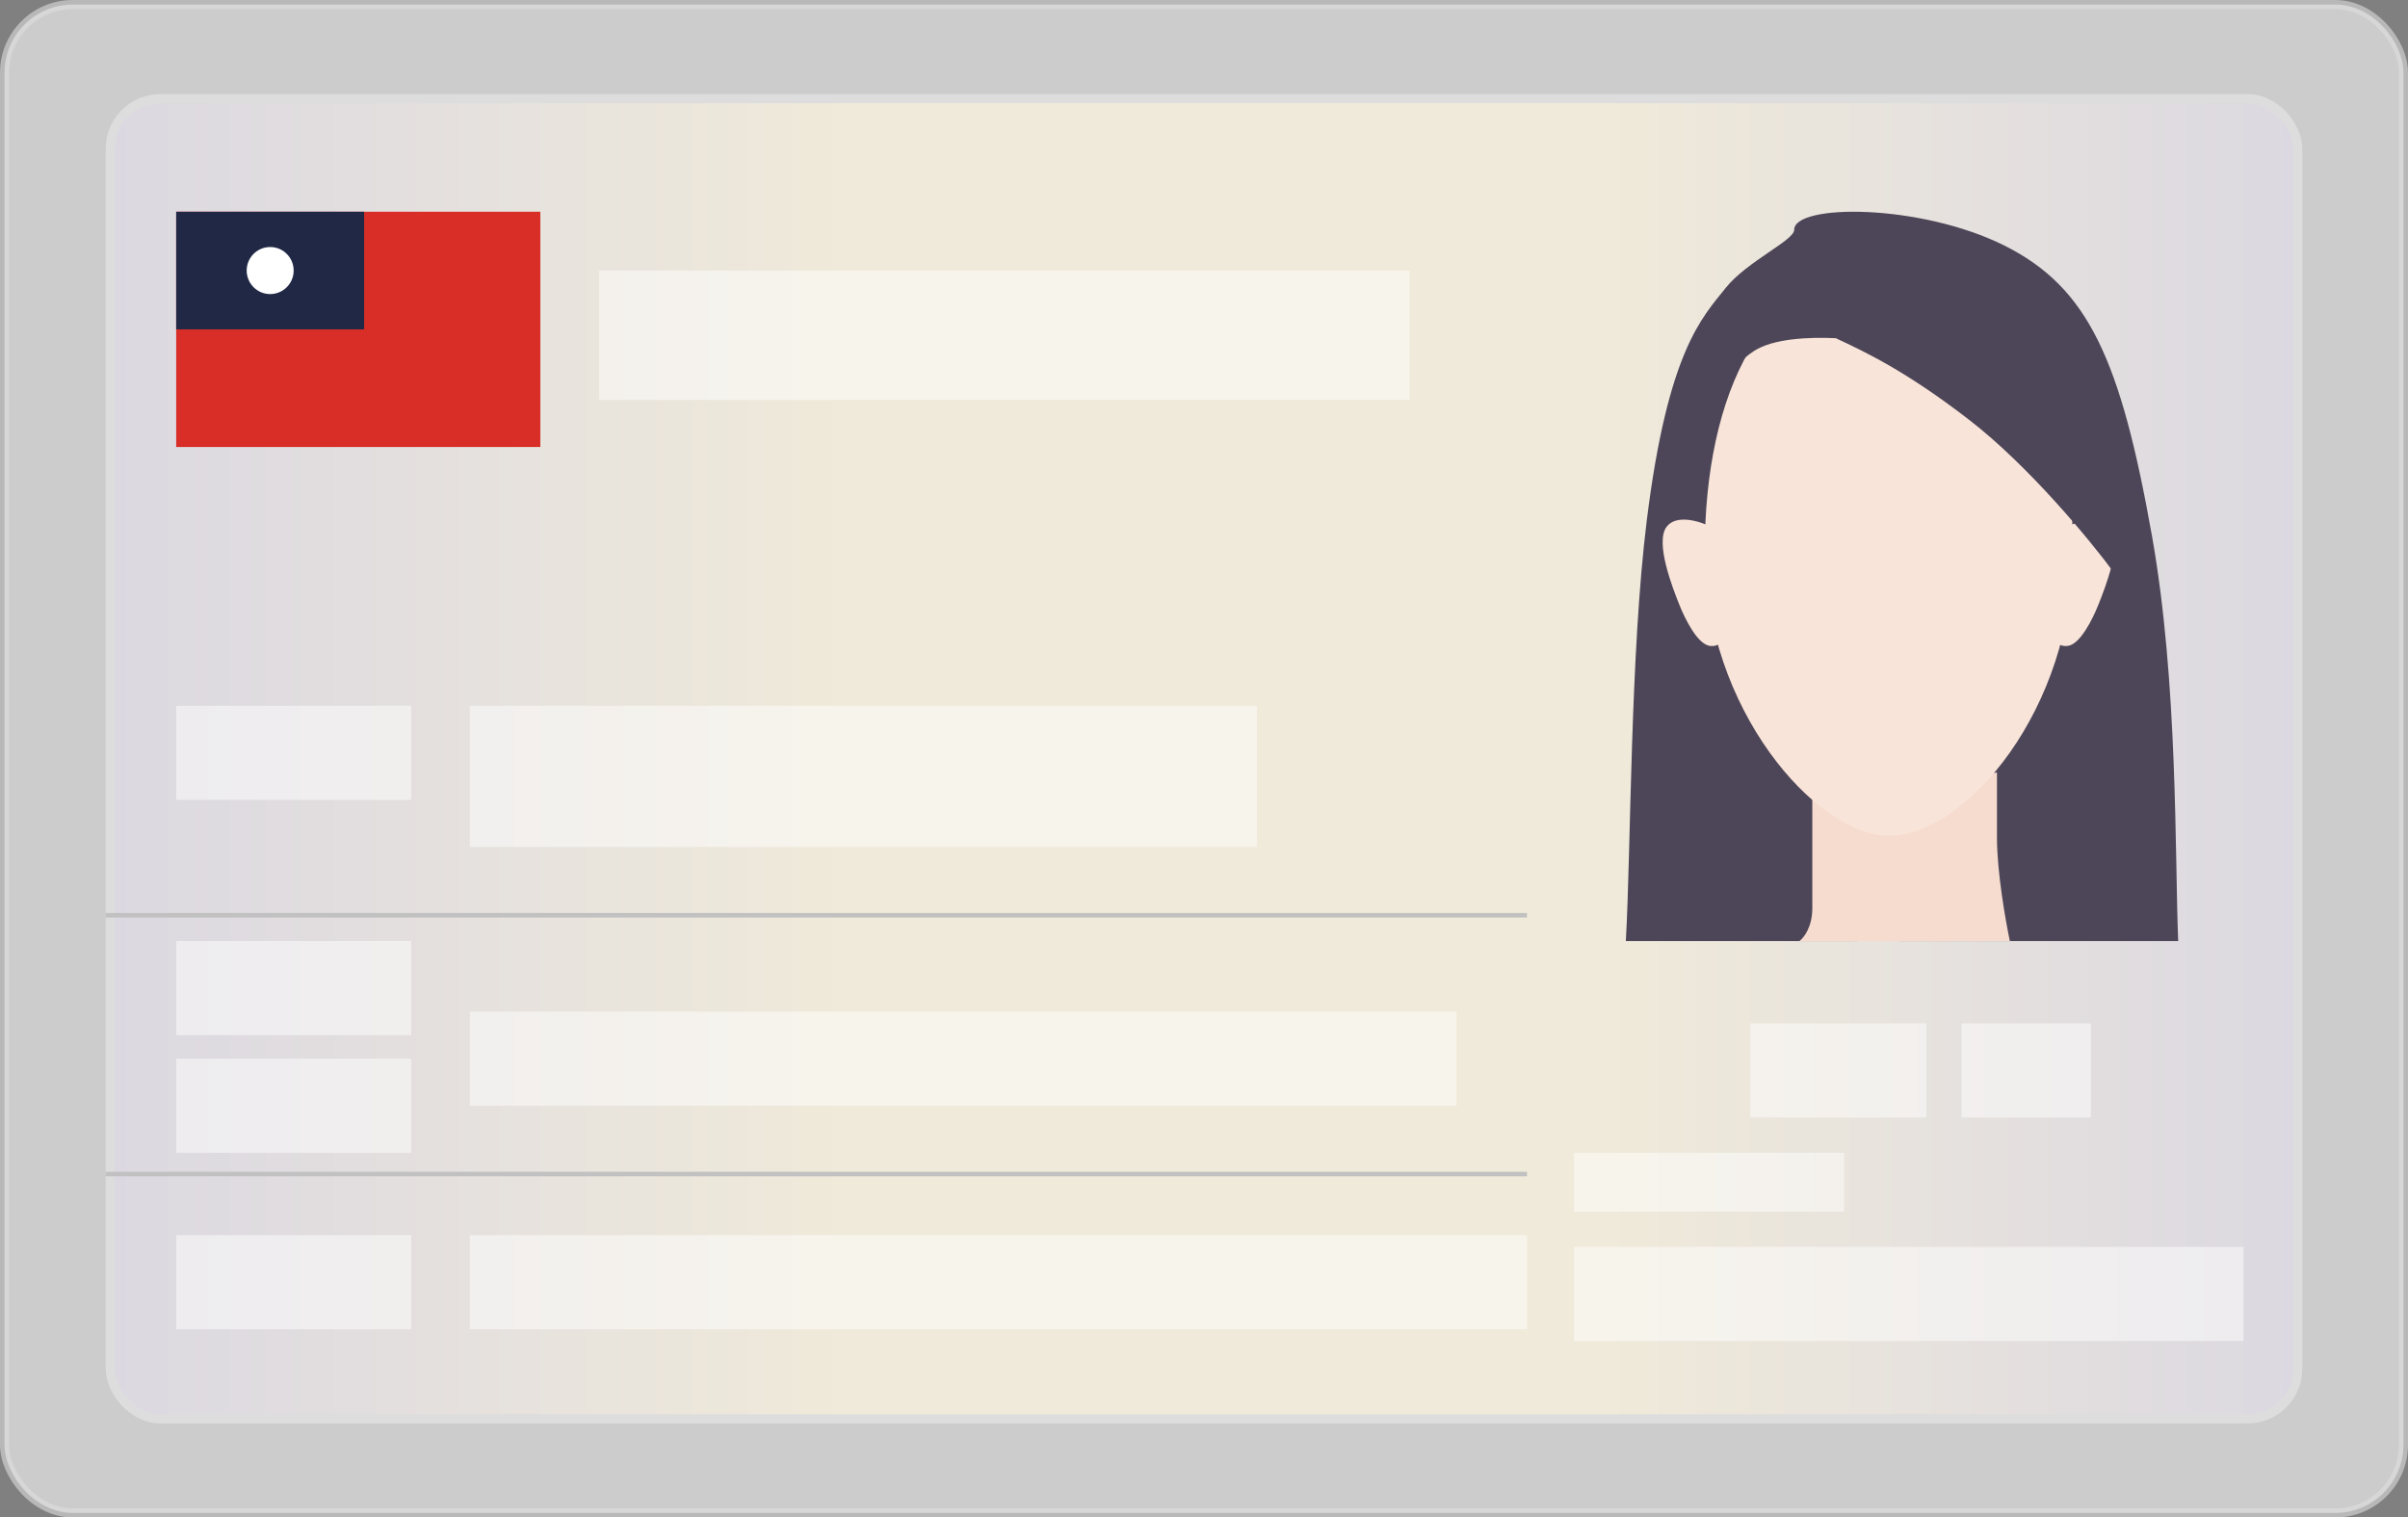 <svg width="265" height="167" viewBox="0 0 265 167" fill="none" xmlns="http://www.w3.org/2000/svg">
<rect x="0" y="0" width="265" height="167" fill="#808080" stroke="none"/>
<rect opacity="0.6" x="0.5" y="0.5" width="264" height="166" rx="7.5" fill="white" stroke="#DDDDDD"/>
<rect x="12.134" y="10.857" width="240.732" height="145.287" rx="5.5" fill="url(#paint0_linear_382_5032)" stroke="#DDDDDD"/>
<rect x="19.39" y="23.302" width="40.073" height="25.892" fill="#D92E27"/>
<rect x="19.39" y="23.302" width="20.683" height="12.946" fill="#212845"/>
<ellipse cx="29.732" cy="29.775" rx="2.585" ry="2.589" fill="white"/>
<rect opacity="0.49" x="65.927" y="29.775" width="89.195" height="14.24" fill="white"/>
<rect opacity="0.49" x="192.61" y="112.628" width="19.39" height="10.357" fill="white"/>
<rect opacity="0.49" x="173.22" y="126.868" width="29.732" height="6.473" fill="white"/>
<rect opacity="0.49" x="173.22" y="137.225" width="73.683" height="10.357" fill="white"/>
<rect opacity="0.49" x="215.878" y="112.628" width="14.22" height="10.357" fill="white"/>
<rect opacity="0.49" x="19.39" y="77.674" width="25.854" height="10.357" fill="white"/>
<rect opacity="0.49" x="19.39" y="135.93" width="25.854" height="10.357" fill="white"/>
<rect opacity="0.49" x="19.39" y="103.566" width="25.854" height="10.357" fill="white"/>
<rect opacity="0.49" x="19.39" y="116.512" width="25.854" height="10.357" fill="white"/>
<rect opacity="0.49" x="51.707" y="77.674" width="86.61" height="15.535" fill="white"/>
<rect opacity="0.49" x="51.707" y="111.333" width="108.585" height="10.357" fill="white"/>
<rect opacity="0.49" x="51.707" y="135.93" width="116.341" height="10.357" fill="white"/>
<path d="M216.553 45.589C204.511 40.487 198.799 36.506 197.448 35.153L204.395 103.566H178.923C179.502 93.323 179.386 72.026 181.238 57.184C183.554 38.632 187.314 34.939 189.922 31.674C192.238 28.776 197.448 26.457 197.448 25.297C197.448 22.398 211.342 22.398 220.605 27.036C229.868 31.674 233.382 39.67 236.815 58.924C239.71 75.157 239.324 94.096 239.71 103.566H209.027L213.079 87.332L220.026 79.216L228.71 67.04C229.675 62.016 228.594 50.691 216.553 45.589Z" fill="#4D4658"/>
<path d="M199.445 99.959V87.59L219.766 85.013V92.228C219.766 95.939 220.711 101.333 221.184 103.566H198.027C198.5 103.222 199.445 102.02 199.445 99.959Z" fill="#F6DCCF"/>
<path d="M228.131 60.663C228.131 77.954 216.4 91.971 207.869 91.971C199.871 91.971 187.607 77.954 187.607 60.663C187.607 43.372 194.005 29.355 207.869 29.355C221.732 29.355 228.131 43.372 228.131 60.663Z" fill="#F9E4D9"/>
<path d="M183.434 57.942C184.524 56.57 187.068 57.37 188.203 57.942C188.657 62.324 191.833 71.473 188.203 71.087C186.851 70.943 185.478 68.229 184.796 66.515C184.115 64.8 182.071 59.656 183.434 57.942Z" fill="#F9E4D9"/>
<path d="M232.304 57.942C231.214 56.57 228.67 57.37 227.534 57.942C227.08 62.324 223.905 71.473 227.534 71.087C228.886 70.943 230.26 68.229 230.941 66.515C231.623 64.8 233.667 59.656 232.304 57.942Z" fill="#F9E4D9"/>
<path d="M197.174 31.724C196.721 30.002 196.567 28.208 196.567 27.036L213.114 27.616L221.978 32.254C224.539 35.346 230.251 43.386 232.615 50.807C234.979 58.228 233.6 62.016 232.615 62.982C230.054 59.504 223.278 51.271 216.659 46.169C209.788 40.872 205.362 38.775 202.028 37.219C199.007 37.075 195.102 37.271 193.021 38.632C190.185 40.487 187.506 44.429 186.521 46.169L185.339 56.025L184.157 57.184L182.975 50.807L186.521 41.531L189.476 36.313L194.203 32.254L197.174 31.724Z" fill="#4D4658"/>
<path fill-rule="evenodd" clip-rule="evenodd" d="M168.049 100.977H11.634V100.477H168.049V100.977Z" fill="#C1C1C1"/>
<path fill-rule="evenodd" clip-rule="evenodd" d="M168.049 129.457H11.634V128.957H168.049V129.457Z" fill="#C1C1C1"/>
<defs>
<linearGradient id="paint0_linear_382_5032" x1="11.634" y1="84.125" x2="253.366" y2="84.125" gradientUnits="userSpaceOnUse">
<stop stop-color="#DBD8E1"/>
<stop offset="0.34" stop-color="#F0EADA"/>
<stop offset="0.68" stop-color="#F0EADA"/>
<stop offset="1" stop-color="#DBD8E1"/>
</linearGradient>
</defs>
</svg>
